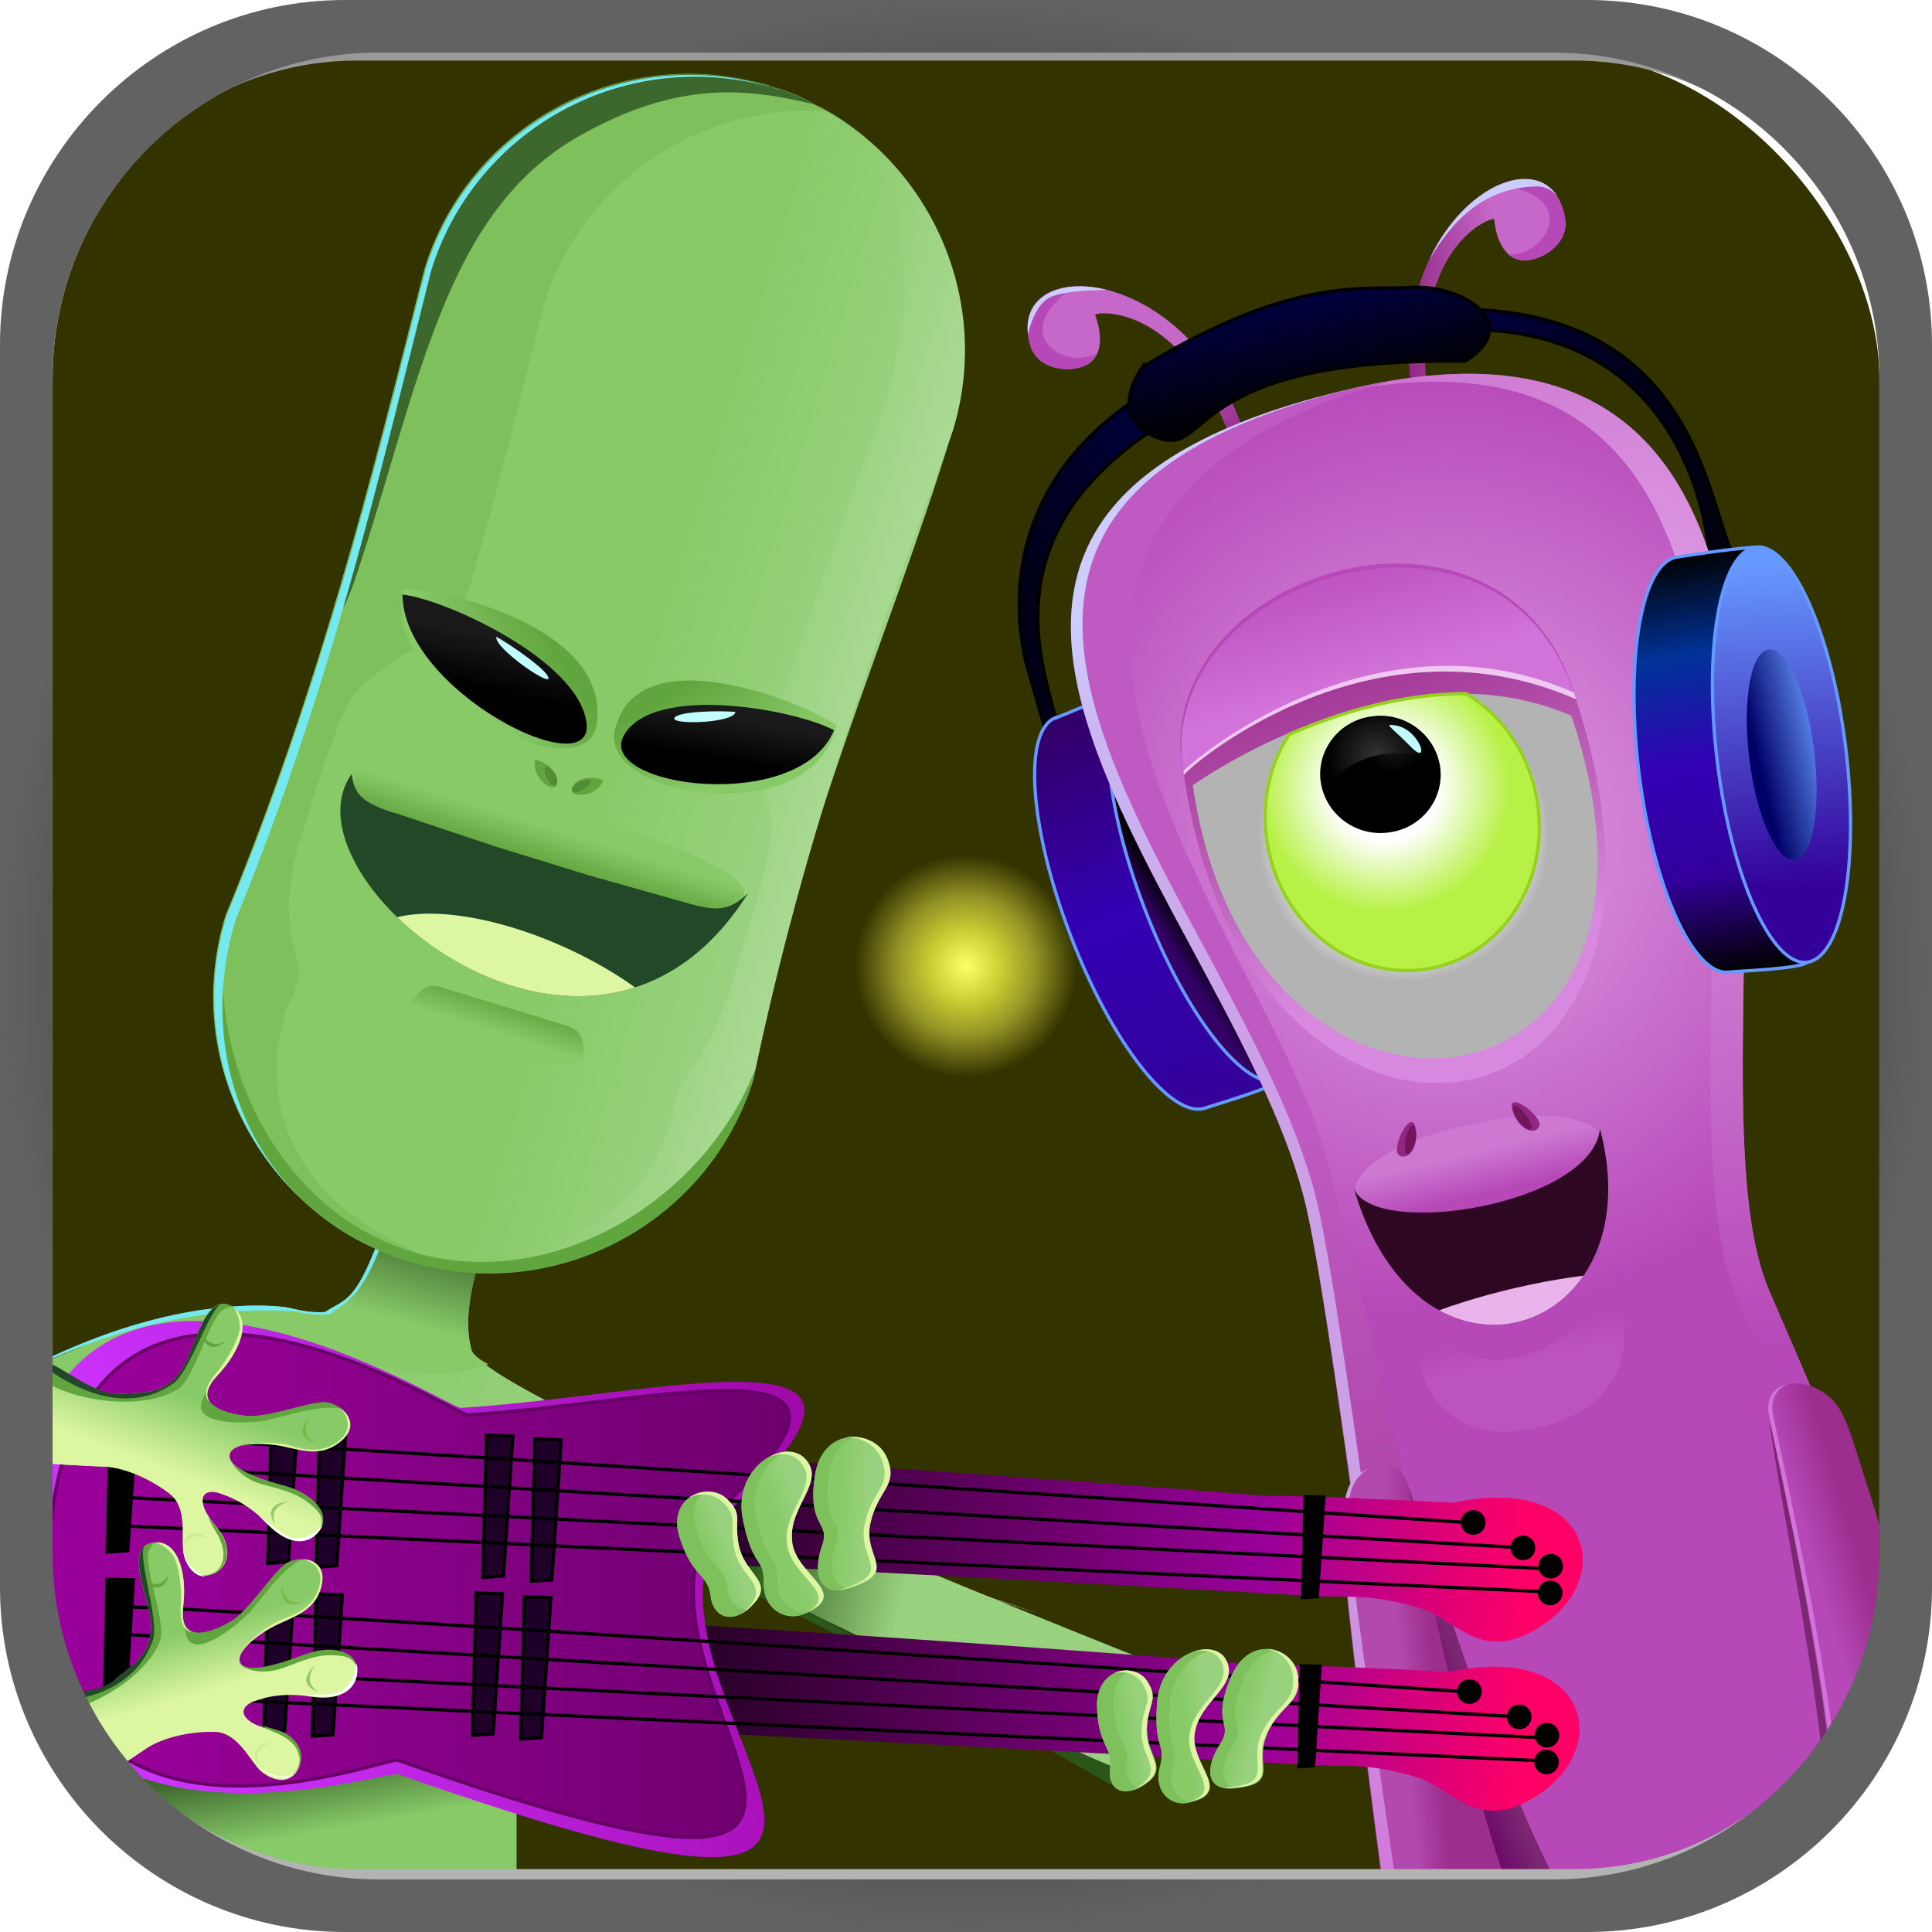 <?xml version="1.0" encoding="UTF-8"?>
<!DOCTYPE svg PUBLIC "-//W3C//DTD SVG 1.1//EN" "http://www.w3.org/Graphics/SVG/1.1/DTD/svg11.dtd">
<!-- Creator: CorelDRAW -->
<svg xmlns="http://www.w3.org/2000/svg" xml:space="preserve" width="4.143in" height="4.143in" style="shape-rendering:geometricPrecision; text-rendering:geometricPrecision; image-rendering:optimizeQuality; fill-rule:evenodd; clip-rule:evenodd"
viewBox="0 0 4.114 4.114"
 xmlns:xlink="http://www.w3.org/1999/xlink">
<defs>
  <style type="text/css">
   <![CDATA[
    .str0 {stroke:black;stroke-width:0.007}
    .str3 {stroke:#660066;stroke-width:0.007}
    .str1 {stroke:#6699FF;stroke-width:0.007}
    .str2 {stroke:#95D11E;stroke-width:0.007}
    .fil51 {fill:none}
    .fil33 {fill:none;fill-rule:nonzero}
    .fil47 {fill:black}
    .fil50 {fill:#1E0028}
    .fil65 {fill:#224827}
    .fil40 {fill:#2B5619}
    .fil77 {fill:#3C682D}
    .fil81 {fill:#528C36}
    .fil60 {fill:#61A53E}
    .fil30 {fill:#72155B}
    .fil44 {fill:#74E9F0}
    .fil62 {fill:#7BBA47}
    .fil24 {fill:#7C2772}
    .fil42 {fill:#7DC05C}
    .fil29 {fill:#912783}
    .fil63 {fill:#95CC68}
    .fil41 {fill:#AADA94}
    .fil3 {fill:#B648B8}
    .fil19 {fill:#C1FFFF}
    .fil64 {fill:#CBED96}
    .fil4 {fill:#CCCCFF}
    .fil26 {fill:#D273D9}
    .fil53 {fill:#DDF6A2}
    .fil32 {fill:#EAB3EB}
    .fil20 {fill:#EEC8F0}
    .fil79 {fill:#224827;fill-rule:nonzero}
    .fil31 {fill:#2E0823;fill-rule:nonzero}
    .fil69 {fill:#999999;fill-rule:nonzero}
    .fil68 {fill:#B3B3B3;fill-rule:nonzero}
    .fil34 {fill:url(#id2)}
    .fil23 {fill:url(#id3)}
    .fil5 {fill:url(#id4)}
    .fil46 {fill:url(#id5)}
    .fil45 {fill:url(#id6)}
    .fil6 {fill:url(#id7)}
    .fil49 {fill:url(#id8)}
    .fil8 {fill:url(#id9)}
    .fil35 {fill:url(#id10)}
    .fil48 {fill:url(#id11)}
    .fil37 {fill:url(#id12)}
    .fil14 {fill:url(#id13)}
    .fil39 {fill:url(#id14)}
    .fil36 {fill:url(#id15)}
    .fil61 {fill:url(#id16)}
    .fil73 {fill:url(#id17)}
    .fil1 {fill:url(#id18)}
    .fil11 {fill:url(#id19)}
    .fil75 {fill:url(#id20)}
    .fil74 {fill:url(#id21)}
    .fil13 {fill:url(#id22)}
    .fil67 {fill:url(#id23)}
    .fil76 {fill:url(#id24)}
    .fil52 {fill:url(#id25)}
    .fil43 {fill:url(#id26)}
    .fil28 {fill:url(#id27)}
    .fil80 {fill:url(#id28)}
    .fil38 {fill:url(#id29)}
    .fil12 {fill:url(#id30)}
    .fil57 {fill:url(#id31)}
    .fil58 {fill:url(#id32)}
    .fil2 {fill:url(#id33)}
    .fil59 {fill:url(#id34)}
    .fil66 {fill:url(#id35)}
    .fil25 {fill:url(#id36)}
    .fil72 {fill:url(#id37)}
    .fil56 {fill:url(#id38)}
    .fil54 {fill:url(#id39)}
    .fil27 {fill:url(#id40)}
    .fil55 {fill:url(#id41)}
    .fil78 {fill:url(#id42)}
    .fil71 {fill:url(#id43)}
    .fil22 {fill:url(#id44)}
    .fil21 {fill:url(#id45)}
    .fil7 {fill:url(#id46)}
    .fil70 {fill:url(#id47)}
    .fil10 {fill:url(#id48)}
    .fil0 {fill:url(#id49)}
    .fil16 {fill:url(#id50)}
    .fil18 {fill:url(#id51)}
    .fil15 {fill:url(#id52)}
    .fil9 {fill:url(#id53)}
    .fil17 {fill:url(#id54)}
   ]]>
  </style>
     <clipPath id="id0" style="clip-rule:nonzero">
      <path d="M3.407 2.404c0.117,0.44 -0.383,0.607 -0.524,0.127 0.044,0.108 0.506,0.035 0.524,-0.127z"/>
     </clipPath>
     <clipPath id="id1" style="clip-rule:nonzero">
      <path d="M0.841 1.731l0.212 0.071 0.201 0.062 0.213 0.06c0.069,0.02 0.091,0.01 0.126,-0.022 -0.331,0.526 -1.004,-0.031 -0.844,-0.254 0.006,0.041 0.017,0.06 0.093,0.084z"/>
     </clipPath>
  <linearGradient id="id2" gradientUnits="userSpaceOnUse" x1="3.714" y1="2.071" x2="3.572" y2="1.181">
   <stop offset="0" style="stop-color:black"/>
   <stop offset="0.239" style="stop-color:#33009C"/>
   <stop offset="0.502" style="stop-color:#3300B4"/>
   <stop offset="0.761" style="stop-color:#003399"/>
   <stop offset="1" style="stop-color:black"/>
  </linearGradient>
  <linearGradient id="id3" gradientUnits="userSpaceOnUse" x1="3.071" y1="4.089" x2="2.804" y2="3.205">
   <stop offset="0" style="stop-color:#D273D9"/>
   <stop offset="1" style="stop-color:#CBA0E6"/>
  </linearGradient>
  <linearGradient id="id4" gradientUnits="userSpaceOnUse" x1="3.671" y1="0.621" x2="1.911" y2="1.013">
   <stop offset="0" style="stop-color:black"/>
   <stop offset="0.478" style="stop-color:#000066"/>
   <stop offset="1" style="stop-color:black"/>
  </linearGradient>
  <linearGradient id="id5" gradientUnits="userSpaceOnUse" x1="3.257" y1="3.345" x2="1.506" y2="3.297">
   <stop offset="0" style="stop-color:#FF0066"/>
   <stop offset="0.322" style="stop-color:#990099"/>
   <stop offset="1" style="stop-color:#280028"/>
  </linearGradient>
  <linearGradient id="id6" gradientUnits="userSpaceOnUse" xlink:href="#id5" x1="3.249" y1="3.706" x2="1.499" y2="3.657">
  </linearGradient>
  <linearGradient id="id7" gradientUnits="userSpaceOnUse" x1="2.57" y1="2.362" x2="2.247" y2="1.527">
   <stop offset="0" style="stop-color:#330099"/>
   <stop offset="0.502" style="stop-color:#3300B4"/>
   <stop offset="1" style="stop-color:#330066"/>
  </linearGradient>
  <linearGradient id="id8" gradientUnits="userSpaceOnUse" x1="1.967" y1="3.369" x2="0.244" y2="3.369">
   <stop offset="0" style="stop-color:#660066"/>
   <stop offset="1" style="stop-color:#990099"/>
  </linearGradient>
  <linearGradient id="id9" gradientUnits="userSpaceOnUse" x1="2.621" y1="2.021" x2="2.484" y2="1.674">
   <stop offset="0" style="stop-color:#330066"/>
   <stop offset="1" style="stop-color:#663399"/>
  </linearGradient>
  <linearGradient id="id10" gradientUnits="userSpaceOnUse" x1="3.765" y1="1.199" x2="3.813" y2="1.893">
   <stop offset="0" style="stop-color:#6699FF"/>
   <stop offset="1" style="stop-color:#330099"/>
  </linearGradient>
  <linearGradient id="id11" gradientUnits="userSpaceOnUse" x1="2.022" y1="3.124" x2="0.324" y2="3.65">
   <stop offset="0" style="stop-color:#990099"/>
   <stop offset="1" style="stop-color:#CC33FF"/>
  </linearGradient>
  <linearGradient id="id12" gradientUnits="userSpaceOnUse" x1="2.75" y1="0.486" x2="2.836" y2="0.862">
   <stop offset="0" style="stop-color:#000066"/>
   <stop offset="1" style="stop-color:black"/>
  </linearGradient>
  <linearGradient id="id13" gradientUnits="userSpaceOnUse" x1="2.815" y1="1.378" x2="3.037" y2="2.074">
   <stop offset="0" style="stop-color:#9C2E8D"/>
   <stop offset="1" style="stop-color:#D789DF"/>
  </linearGradient>
  <linearGradient id="id14" gradientUnits="userSpaceOnUse" x1="0.585" y1="2.918" x2="1.962" y2="3.232">
   <stop offset="0" style="stop-color:#88CA68"/>
   <stop offset="0.478" style="stop-color:#95D07B"/>
   <stop offset="0.761" style="stop-color:#2B5619"/>
   <stop offset="1" style="stop-color:#98D27E"/>
  </linearGradient>
  <linearGradient id="id15" gradientUnits="userSpaceOnUse" x1="3.746" y1="1.633" x2="3.897" y2="1.596">
   <stop offset="0" style="stop-color:#000066"/>
   <stop offset="1" style="stop-color:#6699FF"/>
  </linearGradient>
  <linearGradient id="id16" gradientUnits="userSpaceOnUse" x1="0.579" y1="3.089" x2="0.572" y2="3.262">
   <stop offset="0" style="stop-color:#DDF6A2"/>
   <stop offset="1" style="stop-color:#FEFEFE"/>
  </linearGradient>
  <linearGradient id="id17" gradientUnits="userSpaceOnUse" x1="1.579" y1="1.634" x2="1.477" y2="1.448">
   <stop offset="0" style="stop-color:#88CA68"/>
   <stop offset="1" style="stop-color:#61A53E"/>
  </linearGradient>
  <linearGradient id="id18" gradientUnits="userSpaceOnUse" x1="3.193" y1="0.741" x2="2.997" y2="0.752">
   <stop offset="0" style="stop-color:#C568C9"/>
   <stop offset="1" style="stop-color:#912783"/>
  </linearGradient>
  <linearGradient id="id19" gradientUnits="userSpaceOnUse" x1="2.883" y1="2.394" x2="3.14" y2="4.231">
   <stop offset="0" style="stop-color:#BE5AC1"/>
   <stop offset="1" style="stop-color:#9C2E8D"/>
  </linearGradient>
  <linearGradient id="id20" gradientUnits="userSpaceOnUse" xlink:href="#id17" x1="1.002" y1="1.452" x2="1.16" y2="1.348">
  </linearGradient>
  <linearGradient id="id21" gradientUnits="userSpaceOnUse" x1="1.509" y1="1.614" x2="1.525" y2="1.522">
   <stop offset="0" style="stop-color:black"/>
   <stop offset="1" style="stop-color:#1A1A1A"/>
  </linearGradient>
  <linearGradient id="id22" gradientUnits="userSpaceOnUse" x1="2.915" y1="1.445" x2="2.824" y2="1.122">
   <stop offset="0" style="stop-color:#D273D9"/>
   <stop offset="0.451" style="stop-color:#C45EC9"/>
   <stop offset="1" style="stop-color:#B648B8"/>
  </linearGradient>
  <linearGradient id="id23" gradientUnits="userSpaceOnUse" xlink:href="#id16" x1="0.592" y1="3.491" x2="0.682" y2="3.623">
  </linearGradient>
  <linearGradient id="id24" gradientUnits="userSpaceOnUse" xlink:href="#id21" x1="1.033" y1="1.469" x2="1.057" y2="1.354">
  </linearGradient>
  <linearGradient id="id25" gradientUnits="userSpaceOnUse" x1="1.848" y1="3.22" x2="1.786" y2="3.216">
   <stop offset="0" style="stop-color:#98D27E"/>
   <stop offset="1" style="stop-color:#88CA68"/>
  </linearGradient>
  <linearGradient id="id26" gradientUnits="userSpaceOnUse" x1="0.648" y1="2.546" x2="0.594" y2="2.744">
   <stop offset="0" style="stop-color:#3C682D"/>
   <stop offset="1" style="stop-color:#88CA68"/>
  </linearGradient>
  <linearGradient id="id27" gradientUnits="userSpaceOnUse" x1="3.144" y1="2.453" x2="3.166" y2="2.544">
   <stop offset="0" style="stop-color:#CD78D1"/>
   <stop offset="1" style="stop-color:#B648B8"/>
  </linearGradient>
  <linearGradient id="id28" gradientUnits="userSpaceOnUse" xlink:href="#id17" x1="1.056" y1="2.2" x2="1.078" y2="2.13">
  </linearGradient>
  <linearGradient id="id29" gradientUnits="userSpaceOnUse" xlink:href="#id26" x1="0.571" y1="3.76" x2="0.598" y2="3.916">
  </linearGradient>
  <linearGradient id="id30" gradientUnits="userSpaceOnUse" x1="2.63" y1="2.273" x2="2.194" y2="1.376">
   <stop offset="0" style="stop-color:#CBA0E6"/>
   <stop offset="0.761" style="stop-color:#CBB6F2"/>
   <stop offset="1" style="stop-color:#CCCCFF"/>
  </linearGradient>
  <linearGradient id="id31" gradientUnits="userSpaceOnUse" xlink:href="#id25" x1="2.57" y1="3.662" x2="2.523" y2="3.667">
  </linearGradient>
  <linearGradient id="id32" gradientUnits="userSpaceOnUse" xlink:href="#id25" x1="2.434" y1="3.681" x2="2.39" y2="3.688">
  </linearGradient>
  <linearGradient id="id33" gradientUnits="userSpaceOnUse" xlink:href="#id18" x1="2.551" y1="0.742" x2="2.632" y2="0.944">
  </linearGradient>
  <linearGradient id="id34" gradientUnits="userSpaceOnUse" x1="0.437" y1="2.985" x2="0.379" y2="3.14">
   <stop offset="0" style="stop-color:#88CA68"/>
   <stop offset="1" style="stop-color:#DDF6A2"/>
  </linearGradient>
  <linearGradient id="id35" gradientUnits="userSpaceOnUse" xlink:href="#id34" x1="0.404" y1="3.469" x2="0.442" y2="3.602">
  </linearGradient>
  <linearGradient id="id36" gradientUnits="userSpaceOnUse" x1="3.87" y1="3.363" x2="3.967" y2="3.334">
   <stop offset="0" style="stop-color:#B648B8"/>
   <stop offset="1" style="stop-color:#9C2E8D"/>
  </linearGradient>
  <linearGradient id="id37" gradientUnits="userSpaceOnUse" x1="1.908" y1="1.312" x2="1.497" y2="1.186">
   <stop offset="0" style="stop-color:#AADA94"/>
   <stop offset="1" style="stop-color:#88CA68"/>
  </linearGradient>
  <linearGradient id="id38" gradientUnits="userSpaceOnUse" xlink:href="#id25" x1="2.69" y1="3.651" x2="2.644" y2="3.638">
  </linearGradient>
  <linearGradient id="id39" gradientUnits="userSpaceOnUse" xlink:href="#id25" x1="1.715" y1="3.246" x2="1.66" y2="3.264">
  </linearGradient>
  <linearGradient id="id40" gradientUnits="userSpaceOnUse" x1="3.251" y1="2.898" x2="3.238" y2="2.836">
   <stop offset="0" style="stop-color:#BC54BE"/>
   <stop offset="1" style="stop-color:#B648B8"/>
  </linearGradient>
  <linearGradient id="id41" gradientUnits="userSpaceOnUse" xlink:href="#id25" x1="1.557" y1="3.299" x2="1.514" y2="3.316">
  </linearGradient>
  <linearGradient id="id42" gradientUnits="userSpaceOnUse" xlink:href="#id17" x1="1.175" y1="1.763" x2="1.151" y2="1.84">
  </linearGradient>
  <linearGradient id="id43" gradientUnits="userSpaceOnUse" x1="1.361" y1="1.48" x2="1.687" y2="1.578">
   <stop offset="0" style="stop-color:#88CA68"/>
   <stop offset="1" style="stop-color:#98D27E"/>
  </linearGradient>
  <linearGradient id="id44" gradientUnits="userSpaceOnUse" x1="2.954" y1="3.242" x2="3.026" y2="3.236">
   <stop offset="0" style="stop-color:#B24AAE"/>
   <stop offset="1" style="stop-color:#9C2E8D"/>
  </linearGradient>
  <linearGradient id="id45" gradientUnits="userSpaceOnUse" x1="3.277" y1="3.97" x2="3.179" y2="4.008">
   <stop offset="0" style="stop-color:#7C2772"/>
   <stop offset="1" style="stop-color:#660066"/>
  </linearGradient>
  <linearGradient id="id46" gradientUnits="userSpaceOnUse" x1="2.526" y1="2.069" x2="2.576" y2="2.037">
   <stop offset="0" style="stop-color:#330066"/>
   <stop offset="1" style="stop-color:black"/>
  </linearGradient>
  <radialGradient id="id47" gradientUnits="userSpaceOnUse" cx="2.057" cy="2.057" r="2.057" fx="2.057" fy="2.057">
   <stop offset="0" style="stop-color:black"/>
   <stop offset="0.702" style="stop-color:#313131"/>
   <stop offset="1" style="stop-color:#626262"/>
  </radialGradient>
  <radialGradient id="id48" gradientUnits="userSpaceOnUse" cx="3.468" cy="1.354" r="1.548" fx="3.468" fy="1.354">
   <stop offset="0" style="stop-color:#E0A0E6"/>
   <stop offset="1" style="stop-color:#B648B8"/>
  </radialGradient>
  <radialGradient id="id49" gradientUnits="userSpaceOnUse" cx="2.057" cy="2.057" r="0.237" fx="2.057" fy="2.057">
   <stop offset="0" style="stop-color:#FFFF66"/>
   <stop offset="0.322" style="stop-color:#CCCC33"/>
   <stop offset="0.62" style="stop-color:#949426"/>
   <stop offset="1" style="stop-color:#333300"/>
  </radialGradient>
  <radialGradient id="id50" gradientUnits="userSpaceOnUse" cx="2.95" cy="1.678" r="0.265" fx="2.95" fy="1.678">
   <stop offset="0" style="stop-color:#FEFEFE"/>
   <stop offset="0.42" style="stop-color:white"/>
   <stop offset="1" style="stop-color:#B7F145"/>
  </radialGradient>
  <radialGradient id="id51" gradientUnits="userSpaceOnUse" cx="2.931" cy="1.609" r="0.106" fx="2.931" fy="1.609">
   <stop offset="0" style="stop-color:#333333"/>
   <stop offset="1" style="stop-color:black"/>
  </radialGradient>
  <radialGradient id="id52" gradientUnits="userSpaceOnUse" cx="2.989" cy="1.78" r="0.31" fx="2.989" fy="1.78">
   <stop offset="0" style="stop-color:#FEFEFE"/>
   <stop offset="0.741" style="stop-color:#F2F2F2"/>
   <stop offset="1" style="stop-color:#B3B3B3"/>
  </radialGradient>
  <radialGradient id="id53" gradientUnits="userSpaceOnUse" xlink:href="#id48" cx="3.079" cy="1.785" r="1.022" fx="3.079" fy="1.785">
  </radialGradient>
  <radialGradient id="id54" gradientUnits="userSpaceOnUse" cx="2.967" cy="1.584" r="0.062" fx="2.967" fy="1.584">
   <stop offset="0" style="stop-color:#1A1A1A"/>
   <stop offset="1" style="stop-color:black"/>
  </radialGradient>
 </defs>
 <g id="Layer_x0020_1">
  <g id="_354767392">
   <rect id="_348839552" class="fil0" x="0.112" y="0.112" width="3.89" height="3.89" rx="0.694" ry="0.694"/>
   <g>
    <path id="_346477248" class="fil1" d="M3.103 1.111c-0.315,-0.564 0.19,-0.895 0.23,-0.645 0.008,0.051 -0.048,0.089 -0.089,0.088 -0.053,-0.001 -0.062,-0.077 -0.062,-0.087 -0,-0.01 -0.27,0.082 -0.079,0.644z"/>
    <g>
     <path id="_346477080" class="fil2" d="M2.684 1.215c0.035,-0.645 -0.563,-0.721 -0.489,-0.478 0.015,0.05 0.083,0.059 0.119,0.04 0.047,-0.025 0.022,-0.097 0.018,-0.106 -0.004,-0.009 0.279,-0.045 0.353,0.544z"/>
     <path id="_346476912" class="fil3" d="M2.282 0.61c-0.015,0.015 -0.029,0.028 -0.036,0.036 -0.074,0.08 0.026,0.14 0.09,0.106 -0.004,0.01 -0.011,0.019 -0.023,0.025 -0.036,0.019 -0.104,0.009 -0.119,-0.04 -0.023,-0.076 0.019,-0.12 0.087,-0.127z"/>
     <path id="_346476672" class="fil4" d="M2.356 0.617c-0.097,-0.024 -0.176,0.012 -0.167,0.094 0.007,-0.027 0.021,-0.069 0.052,-0.08 0.03,-0.011 0.068,-0.012 0.115,-0.014z"/>
    </g>
    <path id="_346476528" class="fil5 str0" d="M3.639 1.176c0,0 -0.038,-0.659 -0.816,-0.423 -0.778,0.235 -0.607,0.641 -0.575,0.777 0.032,0.136 0.005,0.12 0.005,0.12l-0.06 -0.211c0,0 -0.201,-0.55 0.593,-0.739 0.794,-0.189 0.835,0.316 0.899,0.47 0.064,0.154 -0.047,0.006 -0.047,0.006z"/>
    <path id="_346476360" class="fil3" d="M3.199 0.391c0.02,0.006 0.039,0.013 0.048,0.016 0.102,0.039 0.038,0.137 -0.035,0.135 0.008,0.007 0.019,0.012 0.032,0.013 0.041,0.001 0.097,-0.037 0.089,-0.088 -0.013,-0.078 -0.07,-0.1 -0.134,-0.075z"/>
    <g>
     <path id="_346476192" class="fil6 str1" d="M2.248 1.529c0.021,-0.008 0.092,-0.04 0.157,-0.06 0.027,-0.009 -0.026,0.135 0.002,0.175 0.045,0.065 0.091,0.152 0.13,0.251 0.072,0.188 0.221,0.332 0.188,0.404 -0.007,0.016 -0.144,0.055 -0.157,0.06 -0.071,0.027 -0.2,-0.136 -0.288,-0.366 -0.088,-0.229 -0.103,-0.437 -0.032,-0.465z"/>
     <path id="_346476096" class="fil7 str1" d="M2.405 1.469c0.071,-0.027 0.2,0.136 0.288,0.366 0.088,0.229 0.103,0.437 0.032,0.465 -0.071,0.027 -0.2,-0.136 -0.288,-0.366 -0.088,-0.229 -0.103,-0.437 -0.032,-0.465z"/>
     <path id="_346475928" class="fil8 str1" d="M2.484 1.674c0.036,-0.014 0.101,0.069 0.146,0.185 0.045,0.116 0.052,0.222 0.016,0.236 -0.036,0.014 -0.101,-0.069 -0.146,-0.185 -0.045,-0.116 -0.052,-0.222 -0.016,-0.236z"/>
    </g>
    <path id="_346475784" class="fil9" d="M2.998 4.094c-0.042,-0.337 -0.166,-1.305 -0.216,-1.522 -0.146,-0.632 -1.111,-1.469 0.103,-1.746 1.214,-0.277 0.67,1.438 0.884,1.926 0.031,0.072 0.06,0.138 0.085,0.2 -0.047,-0.016 -0.097,0.002 -0.088,0.06 0.077,0.358 0.132,0.664 0.143,0.871l-0.911 0.211z"/>
    <path id="_354670624" class="fil10" d="M2.837 0.838c0.016,-0.004 0.031,-0.008 0.048,-0.012 1.214,-0.277 0.67,1.438 0.884,1.926 0.157,0.36 0.221,0.51 0.283,0.765l-0.044 0.128c-0.071,-0.33 -0.129,-0.467 -0.308,-0.877 -0.212,-0.485 0.323,-2.181 -0.862,-1.93z"/>
    <path id="_346475448" class="fil11" d="M2.998 4.094c-0.042,-0.337 -0.166,-1.305 -0.216,-1.522 -0.15,-0.647 -1.115,-1.516 0.178,-1.761 -1.051,0.301 -0.311,1.13 -0.152,1.601 0.072,0.213 0.305,1.283 0.381,1.638l-0.191 0.044z"/>
    <path id="_346475280" class="fil3" d="M2.54 1.719c0,0 0.536,-0.001 0.816,-0.232 -0.158,-0.537 -1.002,-0.239 -0.816,0.232z"/>
    <path id="_346475112" class="fil12" d="M2.993 4.05c0,0 -0.15,-1.214 -0.211,-1.478 -0.146,-0.632 -1.111,-1.469 0.103,-1.746 0.003,-0.001 0.005,-0.001 0.008,-0.002 -1.188,0.281 -0.232,1.113 -0.087,1.742 0.061,0.264 0.211,1.478 0.211,1.478l-0.024 0.006z"/>
    <path id="_346474944" class="fil13" d="M2.542 1.727c0,0 0.536,-0.001 0.816,-0.232 -0.158,-0.537 -1.002,-0.239 -0.816,0.232z"/>
    <path id="_346474776" class="fil14" d="M2.52 1.642c0,0 0.398,-0.354 0.832,-0.165 0.337,1.009 -0.699,1.137 -0.832,0.165z"/>
    <path id="_346474608" class="fil15" d="M2.54 1.672c0,0 0.433,-0.31 0.806,-0.148 0.298,0.886 -0.684,1 -0.806,0.148z"/>
    <path id="_346474440" class="fil16 str2" d="M2.745 1.564c0.103,-0.045 0.237,-0.087 0.377,-0.087 0.078,0.047 0.137,0.131 0.152,0.233 0.026,0.173 -0.081,0.331 -0.24,0.354 -0.159,0.023 -0.31,-0.099 -0.336,-0.272 -0.013,-0.084 0.006,-0.165 0.047,-0.228z"/>
    <path id="_346474344" class="fil17 str0" d="M2.921 1.529c0.068,-0.01 0.131,0.036 0.142,0.103 0.01,0.066 -0.037,0.128 -0.105,0.137 -0.068,0.01 -0.131,-0.036 -0.142,-0.103 -0.01,-0.066 0.037,-0.128 0.105,-0.137z"/>
    <path id="_346474176" class="fil18" d="M2.921 1.529c0.065,-0.009 0.127,0.033 0.14,0.095 -0.031,-0.018 -0.072,-0.025 -0.116,-0.018 -0.056,0.009 -0.102,0.04 -0.125,0.079 -0.002,-0.006 -0.003,-0.012 -0.004,-0.018 -0.01,-0.066 0.037,-0.128 0.105,-0.137z"/>
    <path id="_346474008" class="fil19" d="M2.973 1.545c0.051,0.009 0.074,0.089 0.031,0.045 -0.043,-0.044 -0.06,-0.05 -0.031,-0.045z"/>
    <path id="_346473840" class="fil20" d="M3.352 1.475c-0.423,-0.188 -0.815,0.146 -0.832,0.167 0,0.002 0,0.003 0.001,0.009 -0.007,-0.003 0.388,-0.358 0.835,-0.162 -0.002,-0.007 -0.002,-0.007 -0.004,-0.014z"/>
    <path id="_346473672" class="fil21" d="M2.981 4.098c-0.043,-0.243 -0.136,-0.794 -0.124,-0.864 0.016,-0.091 0.096,-0.131 0.145,-0.062 0.052,0.177 0.196,0.623 0.319,0.848l-0.34 0.078z"/>
    <path id="_346473504" class="fil22" d="M2.956 4.103c-0.033,-0.245 -0.106,-0.8 -0.099,-0.875 0.01,-0.097 0.113,-0.166 0.144,-0.057 0.072,0.366 0.145,0.675 0.218,0.871l-0.263 0.061z"/>
    <path id="_346473336" class="fil23" d="M2.957 4.103c-0.033,-0.249 -0.108,-0.817 -0.099,-0.875 0.011,-0.075 0.02,-0.082 0.059,-0.103 -0.046,0.028 -0.044,0.068 -0.049,0.107 -0.004,0.03 0.08,0.611 0.117,0.865l-0.028 0.006z"/>
    <path id="_346473168" class="fil24" d="M4.041 3.475c-0.055,-0.237 -0.083,-0.412 -0.122,-0.47 -0.05,-0.075 -0.137,-0.075 -0.153,0.007 0.022,0.183 0.119,0.619 0.125,0.876l0.15 -0.413z"/>
    <path id="_356768136" class="fil25" d="M4.084 3.526c-0.067,-0.234 -0.143,-0.488 -0.167,-0.526 -0.045,-0.072 -0.164,-0.077 -0.151,0.012 0.065,0.299 0.114,0.562 0.134,0.762l0.165 -0.196 0.018 -0.052z"/>
    <path id="_346472832" class="fil26" d="M3.809 2.947c-0.028,0.005 -0.049,0.025 -0.043,0.065 0.077,0.358 0.13,0.627 0.141,0.835l0.009 -0.002c-0.011,-0.207 -0.064,-0.477 -0.141,-0.835 -0.005,-0.035 0.011,-0.055 0.034,-0.063z"/>
    <path id="_346472664" class="fil27" d="M3.43 2.74c0.038,-0.049 0.029,0.116 0.029,0.116 -0.003,-0 0.009,0.137 -0.179,0.183 -0.188,0.046 -0.239,-0.086 -0.239,-0.086 0,0 -0.07,-0.161 -0.014,-0.121 0.143,0.102 0.264,0.086 0.403,-0.091z"/>
    <path id="_346472496" class="fil28" d="M3.358 2.493c0.057,-0.033 0.049,-0.082 0.049,-0.082 -0.003,0.002 -0.043,-0.068 -0.279,-0.016 -0.236,0.052 -0.243,0.136 -0.243,0.136 0,0 0.014,0.048 0.08,0.053 0.187,0.014 0.228,0.005 0.393,-0.091z"/>
    <g>
     <g>
      <path id="_346472328" class="fil29" d="M3.278 2.398c-0.008,0.02 -0.043,0.01 -0.057,-0.032 -0.016,-0.049 0.064,0.01 0.057,0.032z"/>
      <path id="_346472088" class="fil30" d="M3.261 2.395c0.007,0.024 -0.03,5.47251e-005 -0.037,-0.025 -0.011,-0.037 0.03,0.001 0.037,0.025z"/>
     </g>
     <g>
      <path id="_346471944" class="fil29" d="M2.978 2.459c0.016,0.014 0.043,-0.01 0.037,-0.054 -0.007,-0.051 -0.053,0.037 -0.037,0.054z"/>
      <path id="_346471800" class="fil30" d="M2.992 2.449c0.004,0.025 0.027,-0.013 0.023,-0.039 -0.007,-0.038 -0.027,0.014 -0.023,0.039z"/>
     </g>
    </g>
    <path id="_346471560" class="fil31" d="M3.407 2.404c0.117,0.44 -0.383,0.607 -0.524,0.127 0.044,0.108 0.506,0.035 0.524,-0.127z"/>
    <g style="clip-path:url(#id0)">
     <g>
      <ellipse id="_346805928" class="fil32" transform="matrix(0.782 -0.181 0.181 0.782 3.24 2.798)" rx="0.374" ry="0.071"/>
     </g>
    </g>
    <path class="fil33" d="M3.407 2.404c0.117,0.44 -0.383,0.607 -0.524,0.127 0.044,0.108 0.506,0.035 0.524,-0.127z"/>
    <path id="_346471392" class="fil4" d="M3.044 0.552c0.074,-0.157 0.221,-0.217 0.273,-0.133 -0.011,-0.014 -0.027,-0.023 -0.047,-0.022 -0.109,0.003 -0.175,0.07 -0.226,0.155z"/>
    <g>
     <path id="_346471224" class="fil34 str1" d="M3.572 1.186c0.022,-0.003 0.099,-0.016 0.167,-0.021 0.029,-0.002 -0.058,0.125 -0.041,0.171 0.028,0.074 0.052,0.169 0.065,0.275 0.025,0.2 0.134,0.376 0.085,0.438 -0.011,0.014 -0.153,0.019 -0.167,0.021 -0.075,0.009 -0.161,-0.181 -0.191,-0.425 -0.03,-0.244 0.006,-0.449 0.082,-0.459z"/>
     <path id="_346471128" class="fil35 str1" d="M3.739 1.165c0.075,-0.009 0.161,0.181 0.191,0.425 0.03,0.244 -0.006,0.449 -0.082,0.459 -0.075,0.009 -0.161,-0.181 -0.191,-0.425 -0.03,-0.244 0.006,-0.449 0.082,-0.459z"/>
     <path id="_346470960" class="fil36" d="M3.766 1.383c0.038,-0.005 0.082,0.092 0.097,0.215 0.015,0.124 -0.003,0.228 -0.041,0.233 -0.038,0.005 -0.082,-0.092 -0.097,-0.215 -0.015,-0.124 0.003,-0.228 0.041,-0.233z"/>
    </g>
    <path id="_346470816" class="fil37 str0" d="M2.434 0.78c0,0 -0.084,0.108 0.031,0.152 0.115,0.043 0.053,-0.171 0.655,-0.163 0.126,-0.079 -0.005,-0.163 -0.113,-0.157 -0.108,0.006 -0.256,-0.024 -0.573,0.169z"/>
   </g>
   <g>
    <polygon id="_353054024" class="fil38" points="0.068,3.593 1.1,3.593 1.1,4.084 0.667,4.082 0.333,3.915 0.091,3.625 "/>
    <path id="_353055416" class="fil39" d="M0.044 2.925c0.176,-0.086 0.392,-0.157 0.561,-0.142 0.028,0.005 0.049,0.013 0.087,0.011 0.048,-0.032 0.07,-0.015 0.139,-0.225 0.069,-0.21 0.239,-0.008 0.239,-0.008 0,0 -0.098,0.189 -0.067,0.309 0.002,0.102 1.5,0.69 1.5,0.69l-0.102 0.228c0,0.004 -1.201,-0.699 -1.295,-0.499 -0.094,0.2 -0.053,0.086 0.049,0.363l-0.973 0.054c0,0 0.152,-0.49 0.196,-0.576 0.036,-0.07 -0.191,-0.024 -0.336,0.074l0 -0.278z"/>
    <path id="_353055656" class="fil40" d="M2.4 3.773l-0.017 0.038c0,0 -1.301,-0.772 -1.395,-0.569 -0.094,0.204 -0.098,0.276 -0.153,0.42l-0.065 -0.029c0.05,-0.138 0.109,-0.298 0.187,-0.469 0.079,-0.171 1.145,0.508 1.443,0.609z"/>
    <path id="_353056208" class="fil41" d="M1.955 3.353l0.259 0.084c0,0 -1.133,-0.399 -1.227,-0.196 -0.094,0.204 -0.098,0.276 -0.153,0.42l-0.015 -0.007c0.047,-0.132 0.095,-0.305 0.163,-0.438 0.068,-0.133 0.607,0.015 0.973,0.136z"/>
    <path id="_353056856" class="fil42" d="M0.291 3.421l-0.032 -0.014c0,0 0.076,-0.192 0.12,-0.277 0.036,-0.07 -0.191,-0.024 -0.336,0.074l0 -0.06c0.174,-0.097 0.373,-0.167 0.375,-0.084 0.004,0.11 -0.058,0.183 -0.128,0.362z"/>
    <path id="_353055536" class="fil43" d="M0.172 2.868c0.15,-0.07 0.344,-0.1 0.433,-0.084 0.028,0.005 0.049,0.013 0.087,0.011 0.048,-0.032 0.07,-0.015 0.139,-0.225 0.069,-0.21 0.239,-0.008 0.239,-0.008 0,0 -0.098,0.189 -0.067,0.309 0,0.01 0.014,0.022 0.037,0.034 -0.048,0.017 -0.108,0.028 -0.176,0.015 -0.156,-0.03 -0.384,-0.09 -0.536,-0.057 -0.152,0.033 -0.117,-0.003 -0.157,0.007z"/>
    <path id="_353057048" class="fil44" d="M0.044 2.921c0.163,-0.085 0.366,-0.155 0.561,-0.138 0.028,0.005 0.049,0.013 0.087,0.011 0.048,-0.032 0.07,-0.015 0.139,-0.225 0.036,-0.109 0.099,-0.107 0.152,-0.08 -0.048,-0.018 -0.102,-0.046 -0.152,0.107 -0.05,0.153 -0.082,0.171 -0.13,0.203 -0.038,0.002 -0.049,-0.002 -0.077,-0.007 -0.216,-0.013 -0.421,0.052 -0.58,0.133l0 -0.004zm0.229 0.492l-0.014 -0.006c0,0 0.095,-0.229 0.12,-0.277 0.003,-0.007 -0.004,0.023 -0.025,0.076 -0.007,0.017 -0.049,0.091 -0.081,0.207z"/>
    <g>
     <path id="_353055152" class="fil45" d="M1.369 3.454c0.692,0.04 1.316,0.091 1.316,0.091 0,0 0.068,-0.002 0.402,0.015 0.288,-0.062 0.35,0.154 0.19,0.261 -0.129,0.086 -0.181,-0.012 -0.258,-0.036 -0.105,-0.033 -0.173,-0.023 -0.222,-0.026 -0.113,-0.007 -0.851,-0.048 -1.484,-0.078 0.025,-0.035 0.074,-0.05 0.082,-0.091 0.008,-0.041 0.004,-0.085 -0.025,-0.136z"/>
     <path id="_353056736" class="fil46" d="M1.376 3.094c0.692,0.04 1.316,0.091 1.316,0.091 0,0 0.068,-0.002 0.402,0.015 0.288,-0.062 0.35,0.154 0.19,0.261 -0.129,0.086 -0.181,-0.012 -0.258,-0.036 -0.105,-0.033 -0.173,-0.023 -0.222,-0.026 -0.113,-0.007 -0.851,-0.048 -1.484,-0.078 0.025,-0.035 0.074,-0.05 0.082,-0.091 0.008,-0.041 0.004,-0.085 -0.025,-0.136z"/>
     <path id="_353057192" class="fil47 str0" d="M3.148 3.222c-0.011,-0.006 -0.025,-0.002 -0.031,0.009 -0.006,0.011 -0.002,0.025 0.009,0.031 0.011,0.006 0.025,0.002 0.031,-0.009 0.006,-0.011 0.002,-0.025 -0.009,-0.031z"/>
     <path id="_353057288" class="fil47 str0" d="M3.254 3.276c-0.011,-0.006 -0.025,-0.002 -0.031,0.009 -0.006,0.011 -0.002,0.025 0.009,0.031 0.011,0.006 0.025,0.002 0.031,-0.009 0.006,-0.011 0.002,-0.025 -0.009,-0.031z"/>
     <path id="_353057384" class="fil47 str0" d="M3.313 3.315c-0.011,-0.006 -0.025,-0.002 -0.031,0.009 -0.006,0.011 -0.002,0.025 0.009,0.031 0.011,0.006 0.025,0.002 0.031,-0.009 0.006,-0.011 0.002,-0.025 -0.009,-0.031z"/>
     <path id="_353057480" class="fil47 str0" d="M3.312 3.372c-0.011,-0.006 -0.025,-0.002 -0.031,0.009 -0.006,0.011 -0.002,0.025 0.009,0.031 0.011,0.006 0.025,0.002 0.031,-0.009 0.006,-0.011 0.002,-0.025 -0.009,-0.031z"/>
     <polygon id="_353057576" class="fil47 str0" points="2.779,3.187 2.819,3.188 2.805,3.4 2.774,3.402 "/>
     <path id="_353057744" class="fil48" d="M0.044 3.489c0.016,0.072 0.043,0.129 0.079,0.174l0.012 0.014c0.216,0.246 0.693,0.094 0.713,0.101 1.456,0.514 0.35,-0.221 0.736,-0.592 0.386,-0.371 -0.178,-0.215 -0.602,-0.188 -0.029,0.002 -0.819,-0.515 -0.937,0.17l0 0.321z"/>
     <path id="_353057936" class="fil49 str3" d="M0.112 3.221c-0.111,0.844 0.71,0.519 0.735,0.527 1.363,0.481 0.352,-0.212 0.713,-0.559 0.362,-0.347 -0.166,-0.201 -0.564,-0.176 -0.027,0.002 -0.791,-0.505 -0.885,0.208z"/>
     <polygon id="_353058128" class="fil47 str0" points="0.236,3.002 0.292,3.004 0.272,3.302 0.228,3.305 "/>
     <path id="_353058296" class="fil50 str0" d="M1.036 3.056l0.056 0.002 -0.02 0.298 -0.044 0.003 0.008 -0.302zm0.103 0.008l0.056 0.002 -0.02 0.298 -0.044 0.003 0.008 -0.302z"/>
     <path id="_353058464" class="fil50 str0" d="M0.578 3.026l0.056 0.002 -0.02 0.298 -0.044 0.003 0.008 -0.302zm0.103 0.008l0.056 0.002 -0.02 0.298 -0.044 0.003 0.008 -0.302z"/>
     <path id="_353058632" class="fil51 str0" d="M0.267 3.063c-0.03,-0.017 2.87,0.18 2.87,0.18"/>
     <line id="_353058728" class="fil51 str0" x1="0.251" y1="3.119" x2="3.243" y2= "3.296" />
     <path id="_353058824" class="fil50 str0" d="M1.014 3.392l0.056 0.002 -0.02 0.298 -0.044 0.003 0.008 -0.302zm0.103 0.008l0.056 0.002 -0.02 0.298 -0.044 0.003 0.008 -0.302z"/>
     <line id="_353058992" class="fil51 str0" x1="0.252" y1="3.188" x2="3.303" y2= "3.341" />
     <line id="_353059088" class="fil51 str0" x1="0.258" y1="3.249" x2="3.301" y2= "3.39" />
     <path id="_353059184" class="fil47 str0" d="M3.14 3.582c-0.011,-0.006 -0.025,-0.002 -0.031,0.009 -0.006,0.011 -0.002,0.025 0.009,0.031 0.011,0.006 0.025,0.002 0.031,-0.009 0.006,-0.011 0.002,-0.025 -0.009,-0.031z"/>
     <path id="_353059280" class="fil47 str0" d="M3.246 3.636c-0.011,-0.006 -0.025,-0.002 -0.031,0.009 -0.006,0.011 -0.002,0.025 0.009,0.031 0.011,0.006 0.025,0.002 0.031,-0.009 0.006,-0.011 0.002,-0.025 -0.009,-0.031z"/>
     <path id="_353059376" class="fil47 str0" d="M3.305 3.675c-0.011,-0.006 -0.025,-0.002 -0.031,0.009 -0.006,0.011 -0.002,0.025 0.009,0.031 0.011,0.006 0.025,0.002 0.031,-0.009 0.006,-0.011 0.002,-0.025 -0.009,-0.031z"/>
     <path id="_353059472" class="fil47 str0" d="M3.304 3.732c-0.011,-0.006 -0.025,-0.002 -0.031,0.009 -0.006,0.011 -0.002,0.025 0.009,0.031 0.011,0.006 0.025,0.002 0.031,-0.009 0.006,-0.011 0.002,-0.025 -0.009,-0.031z"/>
     <polygon id="_353059568" class="fil47 str0" points="2.771,3.547 2.811,3.548 2.797,3.76 2.766,3.762 "/>
     <polygon id="_353059736" class="fil47 str0" points="0.228,3.363 0.284,3.364 0.265,3.662 0.221,3.665 "/>
     <path id="_353059904" class="fil50 str0" d="M0.57 3.386l0.056 0.002 -0.02 0.298 -0.044 0.003 0.008 -0.302zm0.103 0.008l0.056 0.002 -0.02 0.298 -0.044 0.003 0.008 -0.302z"/>
     <path id="_353060072" class="fil51 str0" d="M0.259 3.423c-0.03,-0.017 2.87,0.18 2.87,0.18"/>
     <line id="_353060168" class="fil51 str0" x1="0.243" y1="3.479" x2="3.235" y2= "3.656" />
     <line id="_353060264" class="fil51 str0" x1="0.244" y1="3.549" x2="3.296" y2= "3.701" />
     <line id="_353060360" class="fil51 str0" x1="0.25" y1="3.609" x2="3.293" y2= "3.75" />
    </g>
    <g>
     <g>
      <path id="_353060576" class="fil52" d="M1.853 3.246c0.015,-0.074 0.061,-0.081 0.036,-0.141 -0.024,-0.06 -0.138,-0.072 -0.154,0.039 -0.016,0.111 0.035,0.095 0.015,0.149 -0.019,0.054 -0.008,0.111 0.06,0.089 0.106,-0.034 0.028,-0.062 0.043,-0.135z"/>
      <path id="_353060768" class="fil42" d="M1.821 3.06c-0.037,-0.002 -0.077,0.022 -0.086,0.084 -0.016,0.111 0.035,0.095 0.015,0.149 -0.019,0.054 -0.008,0.11 0.059,0.089 -0.04,-0.003 -0.045,-0.049 -0.029,-0.094 0.019,-0.054 -0.031,-0.038 -0.015,-0.149 0.007,-0.045 0.029,-0.07 0.056,-0.079z"/>
      <path id="_353060960" class="fil53" d="M1.853 3.246c0.015,-0.074 0.061,-0.081 0.036,-0.141 -0.013,-0.033 -0.052,-0.051 -0.088,-0.044 0.032,-0.002 0.064,0.016 0.076,0.045 0.024,0.06 -0.022,0.068 -0.036,0.141 -0.015,0.074 0.063,0.101 -0.043,0.135 -0.004,0.001 -0.008,0.002 -0.012,0.003 0.007,-0 0.015,-0.002 0.024,-0.005 0.106,-0.034 0.028,-0.062 0.043,-0.135z"/>
     </g>
     <g>
      <path id="_353061200" class="fil54" d="M1.687 3.283c-0.01,-0.074 0.072,-0.126 0.029,-0.175 -0.043,-0.049 -0.155,0.015 -0.134,0.125 0.021,0.11 0.046,0.081 0.045,0.139 -0.001,0.057 0.048,0.081 0.085,0.065 0.102,-0.044 -0.016,-0.079 -0.026,-0.153z"/>
      <path id="_353061392" class="fil42" d="M1.676 3.091c-0.049,0.001 -0.11,0.058 -0.095,0.141 0.021,0.11 0.046,0.081 0.045,0.139 -0.001,0.057 0.048,0.081 0.085,0.065 0.001,-0.001 0.003,-0.001 0.004,-0.002 -0.031,-0.001 -0.061,-0.025 -0.06,-0.07 0.001,-0.057 -0.024,-0.029 -0.045,-0.139 -0.013,-0.067 0.025,-0.117 0.065,-0.135z"/>
      <path id="_353061584" class="fil53" d="M1.687 3.283c-0.01,-0.074 0.072,-0.126 0.029,-0.175 -0.019,-0.022 -0.051,-0.021 -0.079,-0.005 0.025,-0.011 0.052,-0.008 0.068,0.011 0.043,0.049 -0.039,0.101 -0.029,0.175 0.009,0.07 0.116,0.105 0.04,0.146 0.096,-0.043 -0.019,-0.078 -0.029,-0.151z"/>
     </g>
     <g>
      <path id="_353061824" class="fil55" d="M1.575 3.298c-0.015,-0.059 0.011,-0.071 -0.028,-0.107 -0.039,-0.036 -0.127,-0.004 -0.1,0.082 0.027,0.087 0.061,0.078 0.066,0.125 0.005,0.046 0.047,0.063 0.088,0.021 0.05,-0.05 -0.011,-0.063 -0.026,-0.122z"/>
      <path id="_353062016" class="fil42" d="M1.499 3.177c-0.036,0.004 -0.07,0.038 -0.052,0.096 0.027,0.087 0.061,0.078 0.066,0.125 0.005,0.043 0.041,0.06 0.079,0.029 -0.023,0.001 -0.04,-0.016 -0.043,-0.045 -0.005,-0.046 -0.039,-0.038 -0.066,-0.125 -0.012,-0.038 -0.002,-0.065 0.016,-0.081z"/>
      <path id="_353062208" class="fil53" d="M1.575 3.298c-0.015,-0.059 0.011,-0.071 -0.028,-0.107 -0.021,-0.02 -0.057,-0.019 -0.081,-0.001 0.023,-0.012 0.052,-0.01 0.071,0.007 0.039,0.036 0.013,0.048 0.028,0.107 0.015,0.059 0.075,0.071 0.026,0.122 -0.004,0.004 -0.008,0.007 -0.012,0.01 0.007,-0.004 0.015,-0.009 0.022,-0.017 0.05,-0.05 -0.011,-0.063 -0.026,-0.122z"/>
     </g>
    </g>
    <g>
     <g>
      <path id="_353062496" class="fil56" d="M2.698 3.691c0.031,-0.065 0.073,-0.062 0.066,-0.122 -0.007,-0.06 -0.104,-0.094 -0.144,0.005 -0.041,0.099 0.008,0.094 -0.022,0.14 -0.03,0.046 -0.034,0.1 0.031,0.094 0.101,-0.01 0.039,-0.051 0.07,-0.116z"/>
      <path id="_353062688" class="fil42" d="M2.715 3.514c-0.032,-0.009 -0.073,0.005 -0.095,0.06 -0.041,0.099 0.008,0.094 -0.022,0.14 -0.03,0.046 -0.034,0.1 0.03,0.094 -0.034,-0.011 -0.027,-0.054 -0.003,-0.092 0.03,-0.046 -0.018,-0.041 0.022,-0.14 0.017,-0.04 0.043,-0.058 0.068,-0.062z"/>
      <path id="_353062880" class="fil53" d="M2.698 3.691c0.031,-0.065 0.073,-0.062 0.066,-0.122 -0.004,-0.033 -0.033,-0.057 -0.067,-0.058 0.029,0.005 0.053,0.028 0.056,0.057 0.007,0.06 -0.035,0.058 -0.066,0.122 -0.031,0.065 0.031,0.106 -0.07,0.116 -0.004,0 -0.008,0.001 -0.012,0.001 0.006,0.001 0.014,0.001 0.022,0 0.101,-0.01 0.039,-0.051 0.07,-0.116z"/>
     </g>
     <g>
      <path id="_353063120" class="fil57" d="M2.544 3.692c0.009,-0.07 0.094,-0.101 0.068,-0.155 -0.025,-0.054 -0.14,-0.018 -0.148,0.088 -0.008,0.105 0.02,0.084 0.006,0.137 -0.014,0.053 0.023,0.084 0.059,0.077 0.1,-0.02 0.005,-0.075 0.014,-0.146z"/>
      <path id="_353063312" class="fil42" d="M2.581 3.514c-0.043,-0.009 -0.111,0.031 -0.117,0.111 -0.008,0.105 0.02,0.084 0.006,0.137 -0.014,0.053 0.023,0.084 0.059,0.077 0.001,-0 0.003,-0.001 0.004,-0.001 -0.027,-0.007 -0.047,-0.035 -0.036,-0.076 0.014,-0.053 -0.014,-0.031 -0.006,-0.137 0.005,-0.064 0.05,-0.103 0.09,-0.111z"/>
      <path id="_353063504" class="fil53" d="M2.544 3.692c0.009,-0.07 0.094,-0.101 0.068,-0.155 -0.011,-0.024 -0.039,-0.03 -0.068,-0.021 0.025,-0.005 0.048,0.003 0.057,0.023 0.025,0.054 -0.059,0.085 -0.068,0.155 -0.009,0.067 0.076,0.12 -0,0.142 0.095,-0.02 0.002,-0.075 0.011,-0.145z"/>
     </g>
     <g>
      <path id="_353063744" class="fil58" d="M2.442 3.684c0.001,-0.057 0.027,-0.063 0.001,-0.104 -0.026,-0.041 -0.11,-0.029 -0.107,0.056 0.003,0.085 0.034,0.084 0.028,0.128 -0.007,0.044 0.026,0.067 0.072,0.037 0.056,-0.036 0.006,-0.06 0.007,-0.117z"/>
      <path id="_353063936" class="fil42" d="M2.405 3.557c-0.033,-0.003 -0.071,0.021 -0.069,0.078 0.003,0.085 0.034,0.084 0.028,0.128 -0.006,0.041 0.022,0.063 0.062,0.043 -0.02,-0.003 -0.031,-0.023 -0.027,-0.05 0.007,-0.044 -0.025,-0.042 -0.028,-0.128 -0.001,-0.037 0.014,-0.06 0.034,-0.071z"/>
      <path id="_353064128" class="fil53" d="M2.442 3.684c0.001,-0.057 0.027,-0.063 0.001,-0.104 -0.014,-0.022 -0.045,-0.029 -0.071,-0.017 0.023,-0.006 0.048,0.001 0.06,0.021 0.026,0.041 6.64519e-005,0.046 -0.001,0.104 -0.001,0.057 0.049,0.081 -0.007,0.117 -0.004,0.003 -0.009,0.005 -0.013,0.007 0.007,-0.002 0.015,-0.006 0.023,-0.011 0.056,-0.036 0.006,-0.06 0.007,-0.117z"/>
     </g>
    </g>
    <g>
     <path id="_353064344" class="fil59" d="M0.255 2.968c0.054,-0.003 0.104,0.003 0.139,-0.064 0.023,-0.043 0.044,-0.146 0.094,-0.125 0.05,0.021 0.031,0.091 -0.026,0.151 -0.056,0.06 0.016,0.08 0.062,0.085 0.046,0.005 0.133,-0.03 0.167,-0.029 0.034,0.001 0.081,0.044 0.034,0.082 -0.047,0.039 -0.091,0.015 -0.14,0.008 -0.049,-0.007 -0.098,0.001 -0.096,0.026 0.002,0.025 0.057,0.047 0.118,0.063 0.061,0.017 0.096,0.059 0.075,0.091 -0.021,0.032 -0.064,0.038 -0.112,-0.011 -0.048,-0.049 -0.089,-0.06 -0.102,-0.065 -0.013,-0.005 -0.04,-0.007 -0.036,0.02 0.004,0.027 0.03,0.048 0.043,0.072 0.013,0.024 0.015,0.064 -0.02,0.079 -0.035,0.015 -0.057,-0.015 -0.064,-0.044 -0.007,-0.029 0.01,-0.094 -0.028,-0.125 -0.039,-0.031 -0.096,-0.057 -0.14,-0.059 -0.028,-0.001 -0.123,-0.005 -0.179,-0.013l0 -0.147c0.012,-0.038 0.029,-0.068 0.06,-0.059 0.031,0.009 0.096,0.067 0.151,0.065z"/>
     <path id="_353064536" class="fil60" d="M0.255 2.968c0.054,-0.003 0.104,0.003 0.139,-0.064 0.023,-0.043 0.044,-0.146 0.094,-0.125 0.002,0.001 0.004,0.002 0.006,0.003 -0.005,0.001 -0.011,0.003 -0.017,0.006 -0.03,0.014 -0.061,0.145 -0.097,0.169 -0.07,0.047 -0.225,0.032 -0.306,-0.028 -0.005,-0.004 -0.009,-0.006 -0.012,-0.009 0.01,-0.015 0.023,-0.023 0.041,-0.017 0.031,0.009 0.096,0.067 0.151,0.065zm0.207 -0.038c-0.056,0.06 0.017,0.08 0.062,0.085 0.046,0.005 0.133,-0.03 0.167,-0.029 0.011,0 0.024,0.005 0.034,0.013 -0.053,-0.008 -0.122,0.019 -0.161,0.026 -0.04,0.007 -0.157,0.011 -0.133,-0.044 0.014,-0.031 0.015,-0.044 0.03,-0.05zm0.028 0.165c-0.001,0.002 -0.001,0.004 -0.001,0.006 0.002,0.025 0.057,0.047 0.118,0.063 0.061,0.017 0.096,0.059 0.075,0.091 -0.001,0.002 -0.003,0.004 -0.004,0.005 0.009,-0.013 0.012,-0.03 -0.007,-0.048 -0.035,-0.034 -0.072,-0.04 -0.115,-0.052 -0.045,-0.013 -0.073,-0.051 -0.066,-0.066zm-0.047 0.132c0.01,0.015 0.023,0.03 0.031,0.045 0.013,0.024 0.015,0.064 -0.02,0.079 -0.007,0.003 -0.013,0.004 -0.019,0.004 0.015,-0.002 0.028,-0.008 0.034,-0.019 0.012,-0.02 0.009,-0.047 -0.014,-0.082 -0.005,-0.008 -0.009,-0.018 -0.012,-0.027z"/>
     <path id="_353064728" class="fil61" d="M0.72 2.995c0.002,0.001 0.004,0.002 0.006,0.004 -0,-0 -0.003,-0.002 -0.006,-0.004zm0.006 0.004c0.021,0.016 0.032,0.044 0,0.07 -0.047,0.039 -0.091,0.015 -0.14,0.008 -0.033,-0.004 -0.066,-0.003 -0.083,0.007 0.035,-0.019 0.095,-0.01 0.106,-0.008 0.012,0.002 0.066,0.027 0.11,-0.006 0.044,-0.033 0.007,-0.07 0.007,-0.07zm-0.227 0.087c-0,0 -0,0 -0.001,0 0,-0 0,-0 0.001,-0zm0.188 0.161c-0.001,0.004 -0.003,0.007 -0.005,0.01 -0.021,0.032 -0.064,0.038 -0.112,-0.011 -0.007,-0.007 -0.014,-0.013 -0.02,-0.019l2.73625e-005 1.95447e-005c0.039,0.03 0.056,0.042 0.067,0.046 0.041,0.012 0.069,-0.025 0.07,-0.026zm-0.249 0.11c-0.025,0.001 -0.042,-0.024 -0.047,-0.048 -0.001,-0.004 -0.001,-0.009 -0.002,-0.014l0 3.90893e-006c0.007,0.034 0.023,0.053 0.049,0.062z"/>
     <path id="_353064920" class="fil53" d="M0.499 2.786c0.035,0.027 0.015,0.089 -0.037,0.144 -0.023,0.025 -0.025,0.043 -0.015,0.056 -7.81787e-006,-7.81787e-006 -1.95447e-005,-7.81787e-006 -2.73625e-005,-1.56357e-005 -0.011,-0.01 -0.015,-0.028 0.013,-0.062 0.029,-0.034 0.045,-0.071 0.049,-0.086 0.005,-0.019 -0.002,-0.038 -0.01,-0.052z"/>
     <path id="_353065112" class="fil53" d="M0.388 3.241l3.90893e-006 -3.90893e-006c0.03,-0.158 -0.191,-0.146 -0.344,-0.17l0 0.039c0.055,0.008 0.15,0.012 0.179,0.013 0.044,0.002 0.101,0.028 0.14,0.059 0.018,0.015 0.024,0.037 0.026,0.059z"/>
     <path id="_353065304" class="fil62" d="M0.673 3.073c-0.038,-0.009 -0.032,-0.035 -0.017,-0.051 0.02,-0.021 -0.032,0.027 0.017,0.051z"/>
     <path id="_353065496" class="fil63" d="M0.586 3.247c-0.022,-0.032 0,-0.047 0.023,-0.049 0.029,-0.002 -0.042,-0.002 -0.023,0.049z"/>
     <path id="_353065688" class="fil64" d="M0.391 3.297c0.003,-0.039 0.03,-0.037 0.048,-0.024 0.024,0.017 -0.032,-0.027 -0.048,0.024z"/>
     <path id="_353065880" class="fil60" d="M0.48 2.856c-0.029,0.026 -0.047,0.006 -0.051,-0.016 -0.006,-0.029 0.004,0.042 0.051,0.016z"/>
     <path id="_353066072" class="fil65" d="M0.255 2.968c0.054,-0.003 0.104,0.003 0.139,-0.064 0.02,-0.038 0.039,-0.122 0.078,-0.127 -0,7.81787e-005 -0,0 -0.001,0 -0.025,0.009 -0.067,0.145 -0.102,0.169 -0.068,0.048 -0.161,0.045 -0.268,-0.031 -0.009,-0.007 -0.017,-0.008 -0.023,-0.009 0.007,-0.004 0.016,-0.006 0.026,-0.003 0.031,0.009 0.096,0.067 0.151,0.065z"/>
    </g>
    <g>
     <path id="_353066312" class="fil66" d="M0.246 3.576c0.042,-0.034 0.085,-0.06 0.074,-0.134 -0.008,-0.048 -0.051,-0.144 0.001,-0.156 0.053,-0.013 0.079,0.054 0.069,0.136 -0.01,0.082 0.061,0.055 0.1,0.032 0.04,-0.023 0.089,-0.103 0.117,-0.123 0.028,-0.02 0.091,-0.013 0.077,0.046 -0.014,0.059 -0.065,0.066 -0.108,0.09 -0.043,0.024 -0.078,0.059 -0.062,0.078 0.016,0.019 0.074,0.003 0.132,-0.019 0.059,-0.023 0.112,-0.009 0.114,0.029 0.002,0.038 -0.029,0.068 -0.097,0.058 -0.068,-0.011 -0.107,0.005 -0.12,0.009 -0.014,0.004 -0.036,0.019 -0.017,0.038 0.019,0.019 0.053,0.021 0.077,0.033 0.025,0.012 0.05,0.043 0.031,0.076 -0.019,0.033 -0.055,0.022 -0.078,0.003 -0.022,-0.019 -0.048,-0.082 -0.097,-0.084 -0.05,-0.002 -0.111,0.011 -0.147,0.035 -0.015,0.01 -0.054,0.037 -0.092,0.061l-0.129 -0.155 -0.007 -0.01c0.001,-0 0.002,-0.001 0.002,-0.001 0.03,-0.011 0.117,-0.003 0.16,-0.038z"/>
     <path id="_353066504" class="fil60" d="M0.246 3.576c0.042,-0.034 0.085,-0.06 0.074,-0.134 -0.008,-0.048 -0.051,-0.144 0.001,-0.156 0.002,-0.001 0.005,-0.001 0.007,-0.001 -0.003,0.004 -0.007,0.008 -0.01,0.015 -0.016,0.029 0.037,0.153 0.023,0.193 -0.025,0.071 -0.135,0.143 -0.23,0.157l-0.02 -0.024 -0.007 -0.01c0.001,-0 0.002,-0.001 0.002,-0.001 0.03,-0.011 0.117,-0.003 0.16,-0.038zm0.144 -0.154c-0.009,0.081 0.061,0.054 0.101,0.031 0.04,-0.023 0.089,-0.103 0.117,-0.123 0.009,-0.006 0.022,-0.01 0.035,-0.01 -0.048,0.025 -0.087,0.088 -0.114,0.116 -0.029,0.029 -0.12,0.102 -0.133,0.044 -0.007,-0.033 -0.014,-0.045 -0.006,-0.058zm0.121 0.116c0.001,0.002 0.002,0.004 0.003,0.005 0.016,0.019 0.074,0.003 0.132,-0.019 0.059,-0.023 0.112,-0.009 0.114,0.029 0,0.002 0,0.005 -1.17268e-005,0.007 -0,-0.016 -0.008,-0.031 -0.034,-0.034 -0.049,-0.007 -0.081,0.011 -0.124,0.026 -0.044,0.016 -0.089,0.003 -0.092,-0.014zm0.041 0.134c0.017,0.007 0.036,0.01 0.052,0.017 0.025,0.012 0.05,0.043 0.031,0.076 -0.004,0.007 -0.008,0.011 -0.013,0.015 0.011,-0.01 0.017,-0.023 0.016,-0.036 -0.003,-0.024 -0.02,-0.043 -0.06,-0.058 -0.009,-0.004 -0.018,-0.009 -0.026,-0.015z"/>
     <path id="_353066696" class="fil67" d="M0.636 3.32c0.002,-0 0.005,-0 0.007,-0 -0,2.34536e-005 -0.003,0 -0.007,0zm0.007 -0c0.026,0 0.051,0.016 0.042,0.056 -0.014,0.059 -0.065,0.066 -0.108,0.09 -0.029,0.016 -0.054,0.037 -0.063,0.055 0.017,-0.036 0.07,-0.065 0.08,-0.07 0.011,-0.006 0.069,-0.017 0.085,-0.07 0.016,-0.053 -0.036,-0.061 -0.036,-0.061zm-0.131 0.205c-8.59965e-005,0 -0,0 -0,0.001 7.42697e-005,-0 0,-0 0,-0.001zm0.247 0.017c0.001,0.003 0.002,0.007 0.002,0.011 0.002,0.038 -0.029,0.068 -0.097,0.058 -0.01,-0.002 -0.019,-0.003 -0.028,-0.003l3.51804e-005 0c0.049,0.001 0.07,0.001 0.081,-0.003 0.041,-0.015 0.041,-0.061 0.041,-0.062zm-0.135 0.236c-0.02,0.016 -0.048,0.005 -0.067,-0.01 -0.003,-0.003 -0.006,-0.006 -0.01,-0.01l0 3.90893e-006c0.026,0.023 0.05,0.029 0.076,0.021z"/>
     <path id="_353066888" class="fil53" d="M0.334 3.284c0.044,0.001 0.065,0.063 0.056,0.138 -0.004,0.034 0.006,0.049 0.021,0.054 -7.81787e-006,0 -1.95447e-005,7.81787e-006 -3.12715e-005,3.90893e-006 -0.015,-0.002 -0.029,-0.013 -0.026,-0.057 0.003,-0.044 -0.006,-0.083 -0.012,-0.098 -0.007,-0.018 -0.024,-0.029 -0.039,-0.036z"/>
     <path id="_353067080" class="fil53" d="M0.516 3.716l0 -3.90893e-006c-0.06,-0.125 -0.195,-0.037 -0.32,0.036l0.024 0.029c0.038,-0.024 0.077,-0.05 0.092,-0.061 0.037,-0.025 0.098,-0.037 0.147,-0.035 0.023,0.001 0.041,0.015 0.056,0.032z"/>
     <path id="_353067272" class="fil62" d="M0.644 3.411c-0.036,0.016 -0.047,-0.009 -0.044,-0.031 0.003,-0.029 -0.009,0.041 0.044,0.031z"/>
     <path id="_353067464" class="fil63" d="M0.678 3.603c-0.037,-0.013 -0.028,-0.038 -0.011,-0.053 0.023,-0.019 -0.035,0.023 0.011,0.053z"/>
     <path id="_353067656" class="fil64" d="M0.551 3.759c-0.021,-0.033 0.002,-0.047 0.024,-0.048 0.029,-0.001 -0.042,-0.003 -0.024,0.048z"/>
     <path id="_353067848" class="fil60" d="M0.36 3.351c-0.008,0.038 -0.034,0.033 -0.051,0.018 -0.022,-0.02 0.028,0.031 0.051,-0.018z"/>
     <path id="_353068040" class="fil65" d="M0.246 3.576c0.042,-0.034 0.085,-0.06 0.074,-0.134 -0.007,-0.042 -0.041,-0.122 -0.013,-0.149 -0,0 -0,0 -0,0.001 -0.014,0.022 0.032,0.156 0.019,0.197 -0.027,0.079 -0.102,0.132 -0.234,0.134l-0.007 -0.01c0.001,-0 0.002,-0.001 0.002,-0.001 0.03,-0.011 0.117,-0.003 0.16,-0.038z"/>
    </g>
   </g>
   <g>
    <path id="_348839408" class="fil68" d="M0.76 4.088l2.593 0c0.206,0 0.394,-0.083 0.529,-0.217 0.131,-0.129 0.214,-0.305 0.22,-0.499l-0.071 -0.076c-0.006,0.164 -0.115,0.389 -0.226,0.499 -0.116,0.114 -0.276,0.185 -0.452,0.185l-2.593 0c-0.176,0 -0.336,-0.071 -0.452,-0.185 -0.111,-0.109 -0.22,-0.334 -0.226,-0.499l-0.071 0.076c0.006,0.194 0.089,0.37 0.22,0.499 0.136,0.134 0.323,0.217 0.529,0.217z"/>
    <path id="_348839288" class="fil69" d="M0.76 0.021l2.593 0c0.206,0 0.394,0.083 0.529,0.217 0.131,0.129 0.214,0.305 0.22,0.499l-0.071 0.076c-0.006,-0.164 -0.115,-0.389 -0.226,-0.499 -0.116,-0.114 -0.276,-0.185 -0.452,-0.185l-2.593 0c-0.176,0 -0.336,0.071 -0.452,0.185 -0.111,0.109 -0.22,0.334 -0.226,0.499l-0.071 -0.076c0.006,-0.194 0.089,-0.37 0.22,-0.499 0.136,-0.134 0.323,-0.217 0.529,-0.217z"/>
    <path id="_348839024" class="fil70" d="M3.38 0l-2.646 0c-0.404,0 -0.734,0.33 -0.734,0.734l0 2.646c0,0.404 0.33,0.734 0.734,0.734l2.646 0c0.404,0 0.734,-0.33 0.734,-0.734l0 -2.646c0,-0.404 -0.33,-0.734 -0.734,-0.734zm-0.072 0.112l-2.502 0c-0.382,0 -0.694,0.312 -0.694,0.694l0 2.502c0,0.382 0.312,0.694 0.694,0.694l2.502 0c0.382,0 0.694,-0.312 0.694,-0.694l0 -2.502c0,-0.382 -0.312,-0.694 -0.694,-0.694z"/>
   </g>
   <g>
    <path id="_346469472" class="fil71" d="M1.639 0.184l3.90893e-006 0c0.309,0.095 0.484,0.425 0.389,0.734 -0.141,0.459 -0.326,0.846 -0.424,1.378 -0.095,0.309 -0.425,0.484 -0.735,0.389 -0.309,-0.095 -0.483,-0.425 -0.388,-0.734 0.203,-0.492 0.311,-0.934 0.424,-1.378 0.095,-0.309 0.425,-0.484 0.734,-0.389z"/>
    <path id="_346469304" class="fil72" d="M1.639 0.184l-3.90893e-006 0c-0.043,-0.013 -0.087,-0.021 -0.131,-0.024 0.477,0.037 0.454,0.448 0.373,0.713 -0.067,0.186 -0.135,0.37 -0.199,0.563 -0.054,0.162 -0.074,0.128 -0.04,0.307 0.011,0.06 -0.066,0.29 -0.076,0.325 -0.054,0.186 -0.106,0.214 -0.123,0.26 -0.009,0.024 -0.011,0.051 -0.013,0.061 -0.082,0.265 -0.365,0.341 -0.68,0.242 0.324,0.188 0.744,0.026 0.855,-0.336 0.109,-0.521 0.267,-0.948 0.424,-1.378 0.095,-0.309 -0.08,-0.639 -0.389,-0.734z"/>
    <path id="_346469136" class="fil42" d="M1.639 0.184l3.90893e-006 0c0.043,0.013 0.084,0.031 0.122,0.053 -0.266,-0.019 -0.522,0.148 -0.603,0.413 -0.048,0.191 -0.096,0.383 -0.151,0.577 -0.046,0.164 -0.116,0.115 -0.246,0.244 -0.043,0.043 -0.108,0.277 -0.12,0.312 -0.06,0.184 0.006,0.257 -0.006,0.304 -0.006,0.025 -0.019,0.049 -0.024,0.058 -0.082,0.265 0.072,0.468 0.388,0.563 -0.374,-0.026 -0.63,-0.396 -0.519,-0.758 0.203,-0.492 0.311,-0.934 0.424,-1.378 0.095,-0.309 0.425,-0.484 0.734,-0.389z"/>
    <g>
     <path id="_346468968" class="fil73" d="M1.781 1.544c-0.083,-0.055 -0.428,-0.189 -0.472,0.012 -0.031,0.143 0.424,0.216 0.472,-0.012z"/>
     <path id="_346468800" class="fil74" d="M1.776 1.555c-0.081,-0.044 -0.383,-0.1 -0.447,0.01 -0.064,0.11 0.372,0.171 0.447,-0.01z"/>
     <path id="_346468632" class="fil19" d="M1.566 1.516c-0.028,-0.003 -0.123,-0.002 -0.13,0.013 -0.007,0.015 0.127,0.011 0.13,-0.013z"/>
     <g>
      <path id="_346468464" class="fil75" d="M0.857 1.254c0.094,0 0.448,0.086 0.413,0.291 -0.025,0.145 -0.454,-0.059 -0.413,-0.291z"/>
      <path id="_346468296" class="fil76" d="M0.857 1.266c0.088,0.009 0.376,0.139 0.392,0.274 0.016,0.135 -0.391,-0.069 -0.392,-0.274z"/>
      <path id="_346468176" class="fil19" d="M1.057 1.356c0.026,0.014 0.11,0.071 0.111,0.088 0.001,0.017 -0.117,-0.066 -0.111,-0.088z"/>
     </g>
    </g>
    <path id="_346467864" class="fil77" d="M1.733 0.222c-0.135,-0.032 -0.285,-0.055 -0.502,0.069 -0.235,0.135 -0.31,0.399 -0.411,0.738 -0.101,0.338 -0.085,0.247 -0.115,0.292 0.077,-0.255 0.138,-0.501 0.201,-0.748 0.095,-0.309 0.425,-0.484 0.734,-0.389l3.90893e-006 0c0.033,0.01 0.064,0.023 0.094,0.038z"/>
    <path id="_346467696" class="fil78" d="M1.463 1.936c0.099,0.03 0.122,-0.031 0.122,-0.031 -0.006,-0.001 0.055,-0.048 -0.402,-0.19 -0.457,-0.143 -0.428,-0.065 -0.428,-0.065 0,0 -0.016,0.064 0.083,0.094 0.295,0.091 0.331,0.102 0.626,0.192z"/>
    <path id="_346467528" class="fil51" d="M0.756 1.643c0,0 -0.016,0.064 0.083,0.094 0.099,0.03 0.413,0.127 0.413,0.127m0.334 0.034c0,0 -0.023,0.062 -0.122,0.031 -0.099,-0.03 -0.413,-0.127 -0.413,-0.127"/>
    <path id="_346467408" class="fil79" d="M0.841 1.731l0.212 0.071 0.201 0.062 0.213 0.06c0.069,0.02 0.091,0.01 0.126,-0.022 -0.331,0.526 -1.004,-0.031 -0.844,-0.254 0.006,0.041 0.017,0.06 0.093,0.084z"/>
    <g style="clip-path:url(#id1)">
     <g>
      <ellipse id="_346273872" class="fil53" transform="matrix(0.884 0.394 -0.394 0.884 1.133 2.162)" rx="0.404" ry="0.166"/>
     </g>
    </g>
    <path class="fil33" d="M0.841 1.731l0.212 0.071 0.201 0.062 0.213 0.06c0.069,0.02 0.091,0.01 0.126,-0.022 -0.331,0.526 -1.004,-0.031 -0.844,-0.254 0.006,0.041 0.017,0.06 0.093,0.084z"/>
    <path id="_346467240" class="fil80" d="M1.213 2.187c0.044,0.014 0.026,0.077 0.026,0.077 -0.002,-0.002 -0.128,0.008 -0.201,-0.013 -0.073,-0.02 -0.168,-0.101 -0.168,-0.101 0,0 0.021,-0.062 0.065,-0.049 0.131,0.04 0.147,0.045 0.278,0.085z"/>
    <g>
     <g>
      <path id="_346467072" class="fil60" d="M1.285 1.662c-0.01,-0.007 -0.053,-0.012 -0.066,0.013 -0.013,0.024 0.049,0.027 0.066,-0.013z"/>
      <path id="_346466832" class="fil81" d="M1.257 1.667c0.006,-0.014 -0.031,-0.005 -0.038,0.01 -0.009,0.022 0.031,0.005 0.038,-0.01z"/>
     </g>
     <g>
      <path id="_346466688" class="fil60" d="M1.139 1.618c0.013,-0 0.05,0.02 0.048,0.048 -0.003,0.028 -0.055,-0.005 -0.048,-0.048z"/>
      <path id="_346466568" class="fil81" d="M1.16 1.637c0.003,-0.015 0.029,0.013 0.026,0.029 -0.005,0.023 -0.029,-0.014 -0.026,-0.029z"/>
     </g>
    </g>
    <path id="_346466256" class="fil60" d="M1.608 2.28c-0.001,0.006 -0.002,0.011 -0.003,0.017 -0.095,0.309 -0.425,0.484 -0.735,0.389 -0.309,-0.095 -0.483,-0.425 -0.388,-0.734 0.002,-0.006 0.005,-0.012 0.007,-0.018 -0.066,0.295 0.093,0.641 0.387,0.731 0.294,0.09 0.619,-0.104 0.731,-0.385z"/>
    <path id="_346466016" class="fil44" d="M1.657 0.19c-0.322,-0.098 -0.646,0.084 -0.739,0.387 -0.112,0.444 -0.214,0.889 -0.416,1.381 -0.093,0.303 0.045,0.638 0.386,0.733 -0.319,-0.087 -0.503,-0.423 -0.406,-0.739 0.203,-0.492 0.311,-0.934 0.424,-1.378 0.097,-0.316 0.44,-0.49 0.752,-0.383z"/>
   </g>
  </g>
 </g>
</svg>
